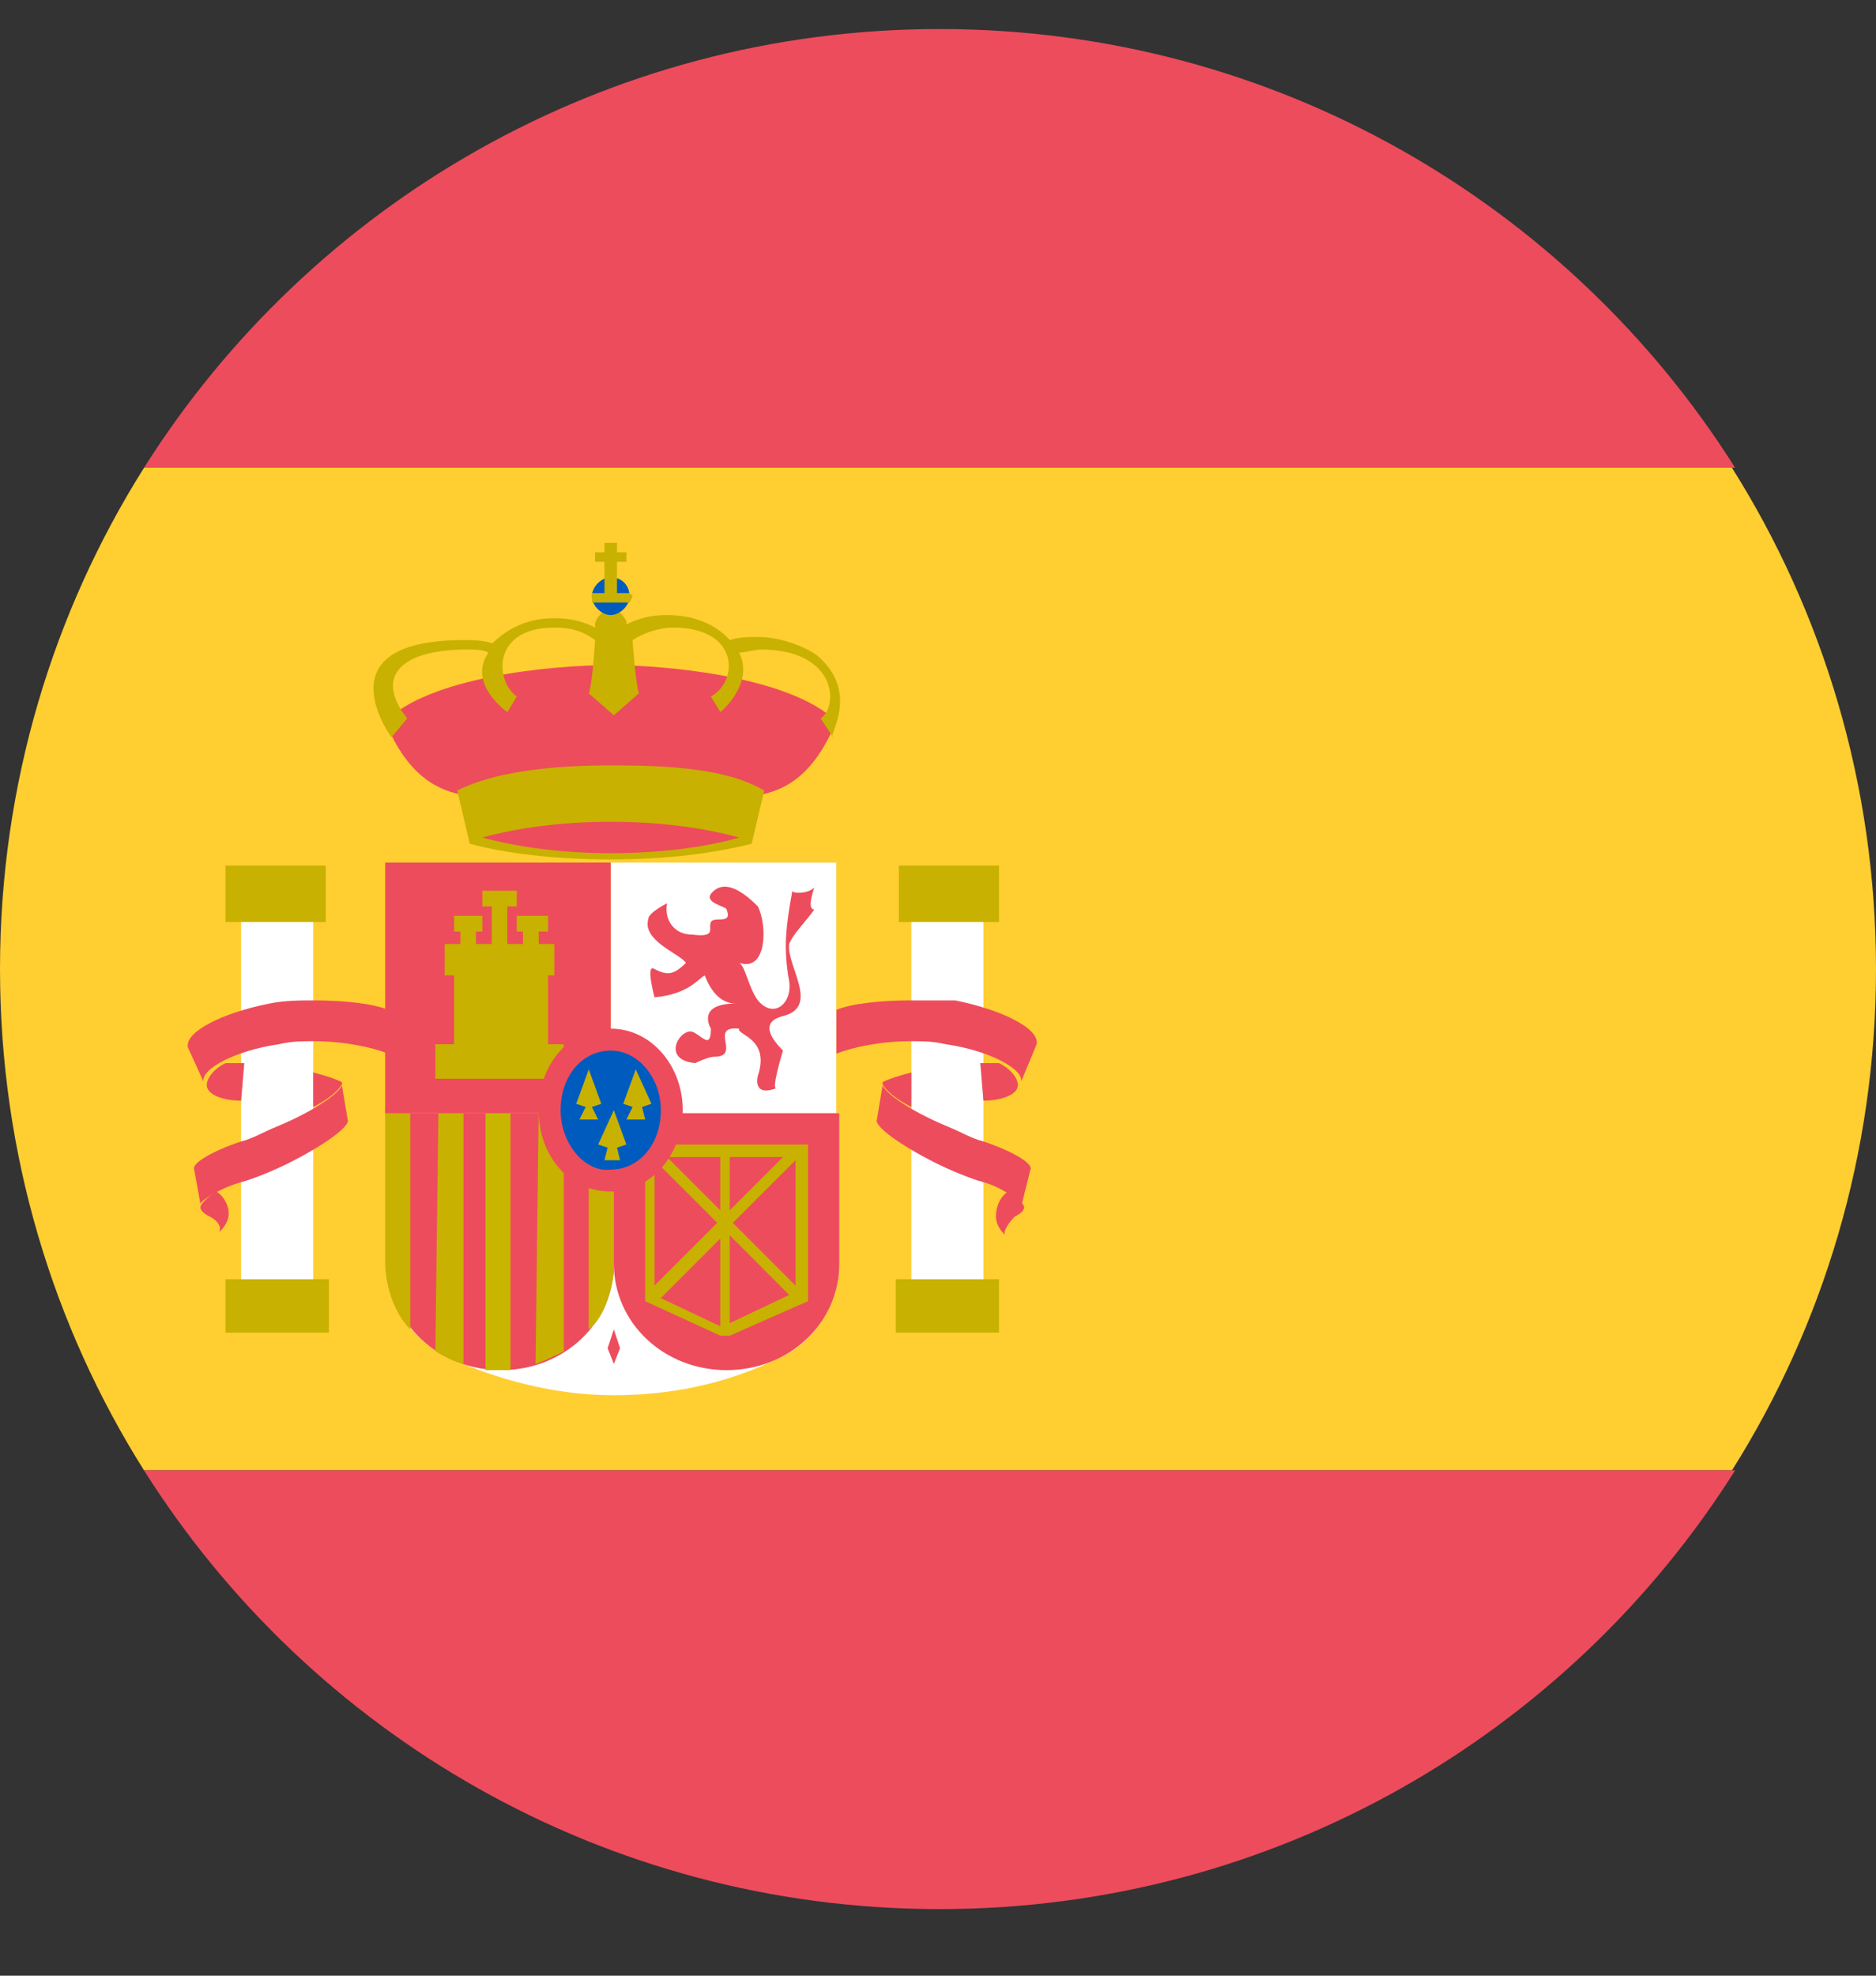 <svg width="19" height="20" viewBox="0 0 19 20" fill="none" xmlns="http://www.w3.org/2000/svg">
<rect x="0" y="0" width="19" height="20" fill="#333333" stroke="none"/>
<path d="M0 9.81C0 11.682 0.539 13.426 1.459 14.885H17.541C18.461 13.426 19 11.682 19 9.81C19 7.939 18.461 6.194 17.541 4.735H1.459C0.539 6.194 0 7.939 0 9.81Z" fill="#FFCE31"/>
<path d="M17.573 4.735C15.892 2.071 12.91 0.294 9.516 0.294C6.122 0.294 3.14 2.071 1.459 4.735H17.573ZM1.459 14.885C3.14 17.55 6.122 19.326 9.516 19.326C12.91 19.326 15.892 17.55 17.573 14.885H1.459Z" fill="#ED4C5C"/>
<path d="M2.284 8.763H3.299V9.334H2.284V8.763ZM2.284 12.95H3.331V13.49H2.284V12.95Z" fill="#C8B100"/>
<path d="M2.189 12.062C2.093 12.126 2.03 12.189 2.03 12.221C2.03 12.253 2.062 12.284 2.125 12.316C2.189 12.348 2.252 12.411 2.22 12.475C2.284 12.411 2.316 12.348 2.316 12.284C2.316 12.189 2.252 12.094 2.189 12.062Z" fill="#ED4C5C"/>
<path d="M2.442 9.334H3.172V12.95H2.442V9.334Z" fill="white"/>
<path d="M3.933 10.667C3.775 10.603 3.489 10.54 3.172 10.54C3.077 10.54 2.95 10.54 2.823 10.571C2.379 10.635 2.03 10.825 2.062 10.952L1.903 10.603C1.871 10.444 2.252 10.254 2.728 10.159C2.887 10.127 3.045 10.127 3.172 10.127C3.489 10.127 3.775 10.159 3.933 10.223V10.667Z" fill="#ED4C5C"/>
<path d="M2.442 11.142C2.252 11.142 2.094 11.079 2.094 10.984C2.094 10.92 2.157 10.825 2.284 10.762H2.474L2.442 11.142ZM3.172 10.857C3.299 10.889 3.394 10.92 3.457 10.952C3.489 10.984 3.362 11.111 3.172 11.206V10.857Z" fill="#ED4C5C"/>
<path d="M1.967 11.84C1.935 11.777 2.157 11.65 2.442 11.555C2.569 11.523 2.664 11.46 2.823 11.396C3.204 11.238 3.521 11.015 3.457 10.952L3.521 11.333C3.553 11.396 3.299 11.586 2.918 11.777C2.791 11.84 2.569 11.935 2.442 11.967C2.22 12.031 2.03 12.157 2.03 12.189L1.967 11.84Z" fill="#ED4C5C"/>
<path d="M9.104 8.763H10.118V9.334H9.104V8.763ZM9.072 12.95H10.118V13.49H9.072V12.95Z" fill="#C8B100"/>
<path d="M10.214 12.062C10.309 12.126 10.372 12.189 10.372 12.221C10.372 12.253 10.341 12.284 10.277 12.316C10.214 12.38 10.15 12.475 10.182 12.506C10.118 12.443 10.087 12.38 10.087 12.316C10.087 12.189 10.15 12.094 10.214 12.062Z" fill="#ED4C5C"/>
<path d="M9.23 9.334H9.96V12.95H9.23V9.334Z" fill="white"/>
<path d="M8.469 10.667C8.628 10.603 8.913 10.54 9.23 10.54C9.326 10.54 9.452 10.54 9.579 10.571C10.023 10.635 10.372 10.825 10.341 10.952L10.499 10.571C10.531 10.413 10.15 10.223 9.674 10.127H9.23C8.913 10.127 8.628 10.159 8.469 10.223V10.667Z" fill="#ED4C5C"/>
<path d="M9.96 11.142C10.15 11.142 10.309 11.079 10.309 10.984C10.309 10.92 10.245 10.825 10.118 10.762H9.928L9.96 11.142ZM9.23 10.857C9.104 10.889 9.008 10.92 8.945 10.952C8.913 10.984 9.04 11.111 9.23 11.206V10.857Z" fill="#ED4C5C"/>
<path d="M10.436 11.84C10.467 11.777 10.245 11.65 9.96 11.555C9.833 11.523 9.738 11.46 9.579 11.396C9.199 11.238 8.881 11.015 8.945 10.952L8.881 11.333C8.85 11.396 9.103 11.586 9.484 11.777C9.611 11.84 9.833 11.935 9.96 11.967C10.182 12.031 10.372 12.189 10.341 12.221L10.436 11.84ZM6.185 6.733C6.788 6.733 8.025 6.86 8.469 7.304C7.993 8.446 7.232 7.97 6.185 7.97C5.17 7.97 4.377 8.446 3.901 7.304C4.346 6.86 5.551 6.733 6.185 6.733Z" fill="#ED4C5C"/>
<path d="M7.74 8.002C7.359 7.78 6.788 7.748 6.185 7.748C5.583 7.748 5.012 7.812 4.631 8.002L4.758 8.541C5.107 8.637 5.614 8.7 6.185 8.7C6.756 8.7 7.232 8.637 7.613 8.541L7.74 8.002ZM8.279 6.638C8.152 6.543 7.898 6.448 7.676 6.448C7.581 6.448 7.486 6.448 7.391 6.48C7.391 6.48 7.2 6.226 6.756 6.226C6.598 6.226 6.471 6.258 6.344 6.321V6.289C6.312 6.226 6.249 6.162 6.185 6.162C6.122 6.162 6.027 6.258 6.027 6.321V6.353C5.9 6.289 5.773 6.258 5.614 6.258C5.17 6.258 4.98 6.543 4.98 6.511C4.885 6.48 4.79 6.48 4.695 6.48C3.235 6.48 3.965 7.463 3.965 7.463L4.124 7.273C3.775 6.829 4.092 6.575 4.726 6.575C4.821 6.575 4.885 6.575 4.948 6.606C4.726 6.924 5.139 7.209 5.139 7.209L5.234 7.051C5.012 6.892 4.98 6.353 5.614 6.353C5.773 6.353 5.9 6.384 6.027 6.48C6.027 6.511 5.995 6.955 5.963 7.019L6.217 7.241L6.471 7.019C6.439 6.924 6.407 6.511 6.407 6.48C6.503 6.416 6.661 6.353 6.82 6.353C7.486 6.353 7.486 6.892 7.2 7.051L7.296 7.209C7.296 7.209 7.644 6.924 7.486 6.606C7.549 6.606 7.644 6.575 7.708 6.575C8.469 6.575 8.501 7.146 8.311 7.273L8.437 7.463C8.374 7.463 8.723 7.019 8.279 6.638Z" fill="#C8B100"/>
<path d="M5.995 6.036C5.995 5.94 6.09 5.845 6.185 5.845C6.312 5.845 6.376 5.94 6.376 6.036C6.376 6.131 6.28 6.226 6.185 6.226C6.09 6.226 5.995 6.131 5.995 6.036Z" fill="#005BBF"/>
<path d="M6.122 5.496V5.591H6.027V5.687H6.122V6.004H5.995V6.099H6.376L6.407 6.036L6.376 6.004H6.249V5.687H6.344V5.591H6.249V5.496H6.122Z" fill="#C8B100"/>
<path d="M6.185 8.637C5.678 8.637 5.234 8.573 4.885 8.478C5.234 8.383 5.678 8.319 6.185 8.319C6.693 8.319 7.137 8.383 7.486 8.478C7.169 8.573 6.693 8.637 6.185 8.637Z" fill="#ED4C5C"/>
<path d="M6.217 14.124C5.614 14.124 5.043 13.966 4.536 13.743C4.155 13.553 3.933 13.204 3.933 12.792V11.269H8.501V12.792C8.501 13.204 8.247 13.585 7.898 13.743C7.391 13.997 6.82 14.124 6.217 14.124ZM6.185 8.732H8.469V11.269H6.185V8.732Z" fill="white"/>
<path d="M6.217 12.792C6.217 13.395 5.71 13.87 5.075 13.87C4.441 13.87 3.933 13.395 3.933 12.792V11.269H6.217V12.792Z" fill="#ED4C5C"/>
<path d="M4.409 13.68C4.472 13.712 4.568 13.775 4.694 13.807V11.206H4.441L4.409 13.68ZM3.901 12.76C3.901 13.077 4.028 13.331 4.155 13.458V11.206H3.901V12.76Z" fill="#C8B100"/>
<path d="M4.917 13.87H5.17V11.206H4.917V13.87Z" fill="#C7B500"/>
<path d="M5.424 13.807C5.519 13.775 5.646 13.712 5.71 13.68V11.206H5.456L5.424 13.807Z" fill="#C8B100"/>
<path d="M3.901 8.732H6.185V11.269H3.901V8.732Z" fill="#ED4C5C"/>
<path d="M5.963 13.458C6.09 13.363 6.185 13.141 6.217 12.887V11.238H5.963V13.458Z" fill="#C8B100"/>
<path d="M8.501 11.269V12.792C8.501 13.394 7.993 13.87 7.359 13.87C6.725 13.87 6.217 13.394 6.217 12.792V11.269H8.501ZM7.676 9.176C7.771 9.366 7.771 9.842 7.486 9.747C7.549 9.778 7.581 10 7.676 10.127C7.835 10.318 8.025 10.159 7.993 9.937C7.93 9.588 7.962 9.366 8.025 9.017C8.025 9.049 8.184 9.049 8.247 8.985C8.215 9.081 8.184 9.207 8.247 9.207C8.184 9.303 8.025 9.461 7.993 9.556C7.962 9.778 8.31 10.191 7.93 10.286C7.676 10.349 7.835 10.54 7.93 10.635C7.93 10.635 7.803 11.047 7.866 11.015C7.613 11.111 7.676 10.889 7.676 10.889C7.803 10.508 7.454 10.476 7.486 10.413C7.169 10.381 7.518 10.698 7.232 10.698C7.169 10.698 7.042 10.762 7.042 10.762C6.693 10.73 6.883 10.413 7.01 10.444C7.105 10.476 7.2 10.635 7.2 10.413C7.2 10.413 7.042 10.159 7.454 10.159C7.295 10.159 7.2 10.032 7.137 9.874C7.073 9.905 6.978 10.064 6.629 10.096C6.629 10.096 6.534 9.747 6.629 9.81C6.756 9.874 6.82 9.874 6.947 9.747C6.883 9.652 6.502 9.525 6.566 9.303C6.566 9.239 6.756 9.144 6.756 9.144C6.725 9.303 6.82 9.461 7.01 9.461C7.264 9.493 7.169 9.398 7.2 9.334C7.232 9.271 7.422 9.366 7.359 9.207C7.359 9.176 7.137 9.144 7.2 9.049C7.327 8.89 7.518 9.017 7.676 9.176ZM6.217 13.807L6.154 13.648L6.217 13.458L6.28 13.648L6.217 13.807Z" fill="#ED4C5C"/>
<path d="M4.599 9.271V9.43H4.663V9.556H4.504V9.874H4.599V10.571H4.409V10.92H5.709V10.571H5.551V9.874H5.614V9.556H5.456V9.43H5.551V9.271H5.234V9.43H5.297V9.556H5.138V9.176H5.234V9.017H4.885V9.176H4.98V9.556H4.821V9.43H4.885V9.271H4.599ZM8.184 13.172V11.586H6.534V13.172L7.295 13.521H7.391L8.184 13.172ZM7.295 11.713V12.252L6.756 11.713H7.295ZM6.629 11.745L7.264 12.379L6.629 13.014V11.745ZM6.693 13.141L7.295 12.538V13.426L6.693 13.141ZM7.391 13.394V12.506L7.993 13.109L7.391 13.394ZM8.057 13.014L7.422 12.379L8.057 11.745V13.014ZM7.391 11.713H7.93L7.391 12.252V11.713Z" fill="#C8B100"/>
<path d="M5.456 11.238C5.456 10.762 5.773 10.413 6.185 10.413C6.598 10.413 6.915 10.793 6.915 11.238C6.915 11.682 6.598 12.062 6.185 12.062C5.773 12.062 5.456 11.713 5.456 11.238Z" fill="#ED4C5C"/>
<path d="M5.678 11.238C5.678 10.889 5.9 10.635 6.185 10.635C6.471 10.635 6.693 10.92 6.693 11.238C6.693 11.586 6.471 11.84 6.185 11.84C5.931 11.872 5.678 11.586 5.678 11.238Z" fill="#005BBF"/>
<path d="M5.963 10.825L5.836 11.174L5.932 11.206L5.868 11.333H6.058L5.995 11.206L6.09 11.174L5.963 10.825ZM6.439 10.825L6.312 11.174L6.407 11.206L6.344 11.333H6.534L6.503 11.206L6.598 11.174L6.439 10.825ZM6.217 11.238L6.058 11.586L6.154 11.618L6.122 11.745H6.28L6.249 11.618L6.344 11.586L6.217 11.238Z" fill="#C8B100"/>
</svg>
